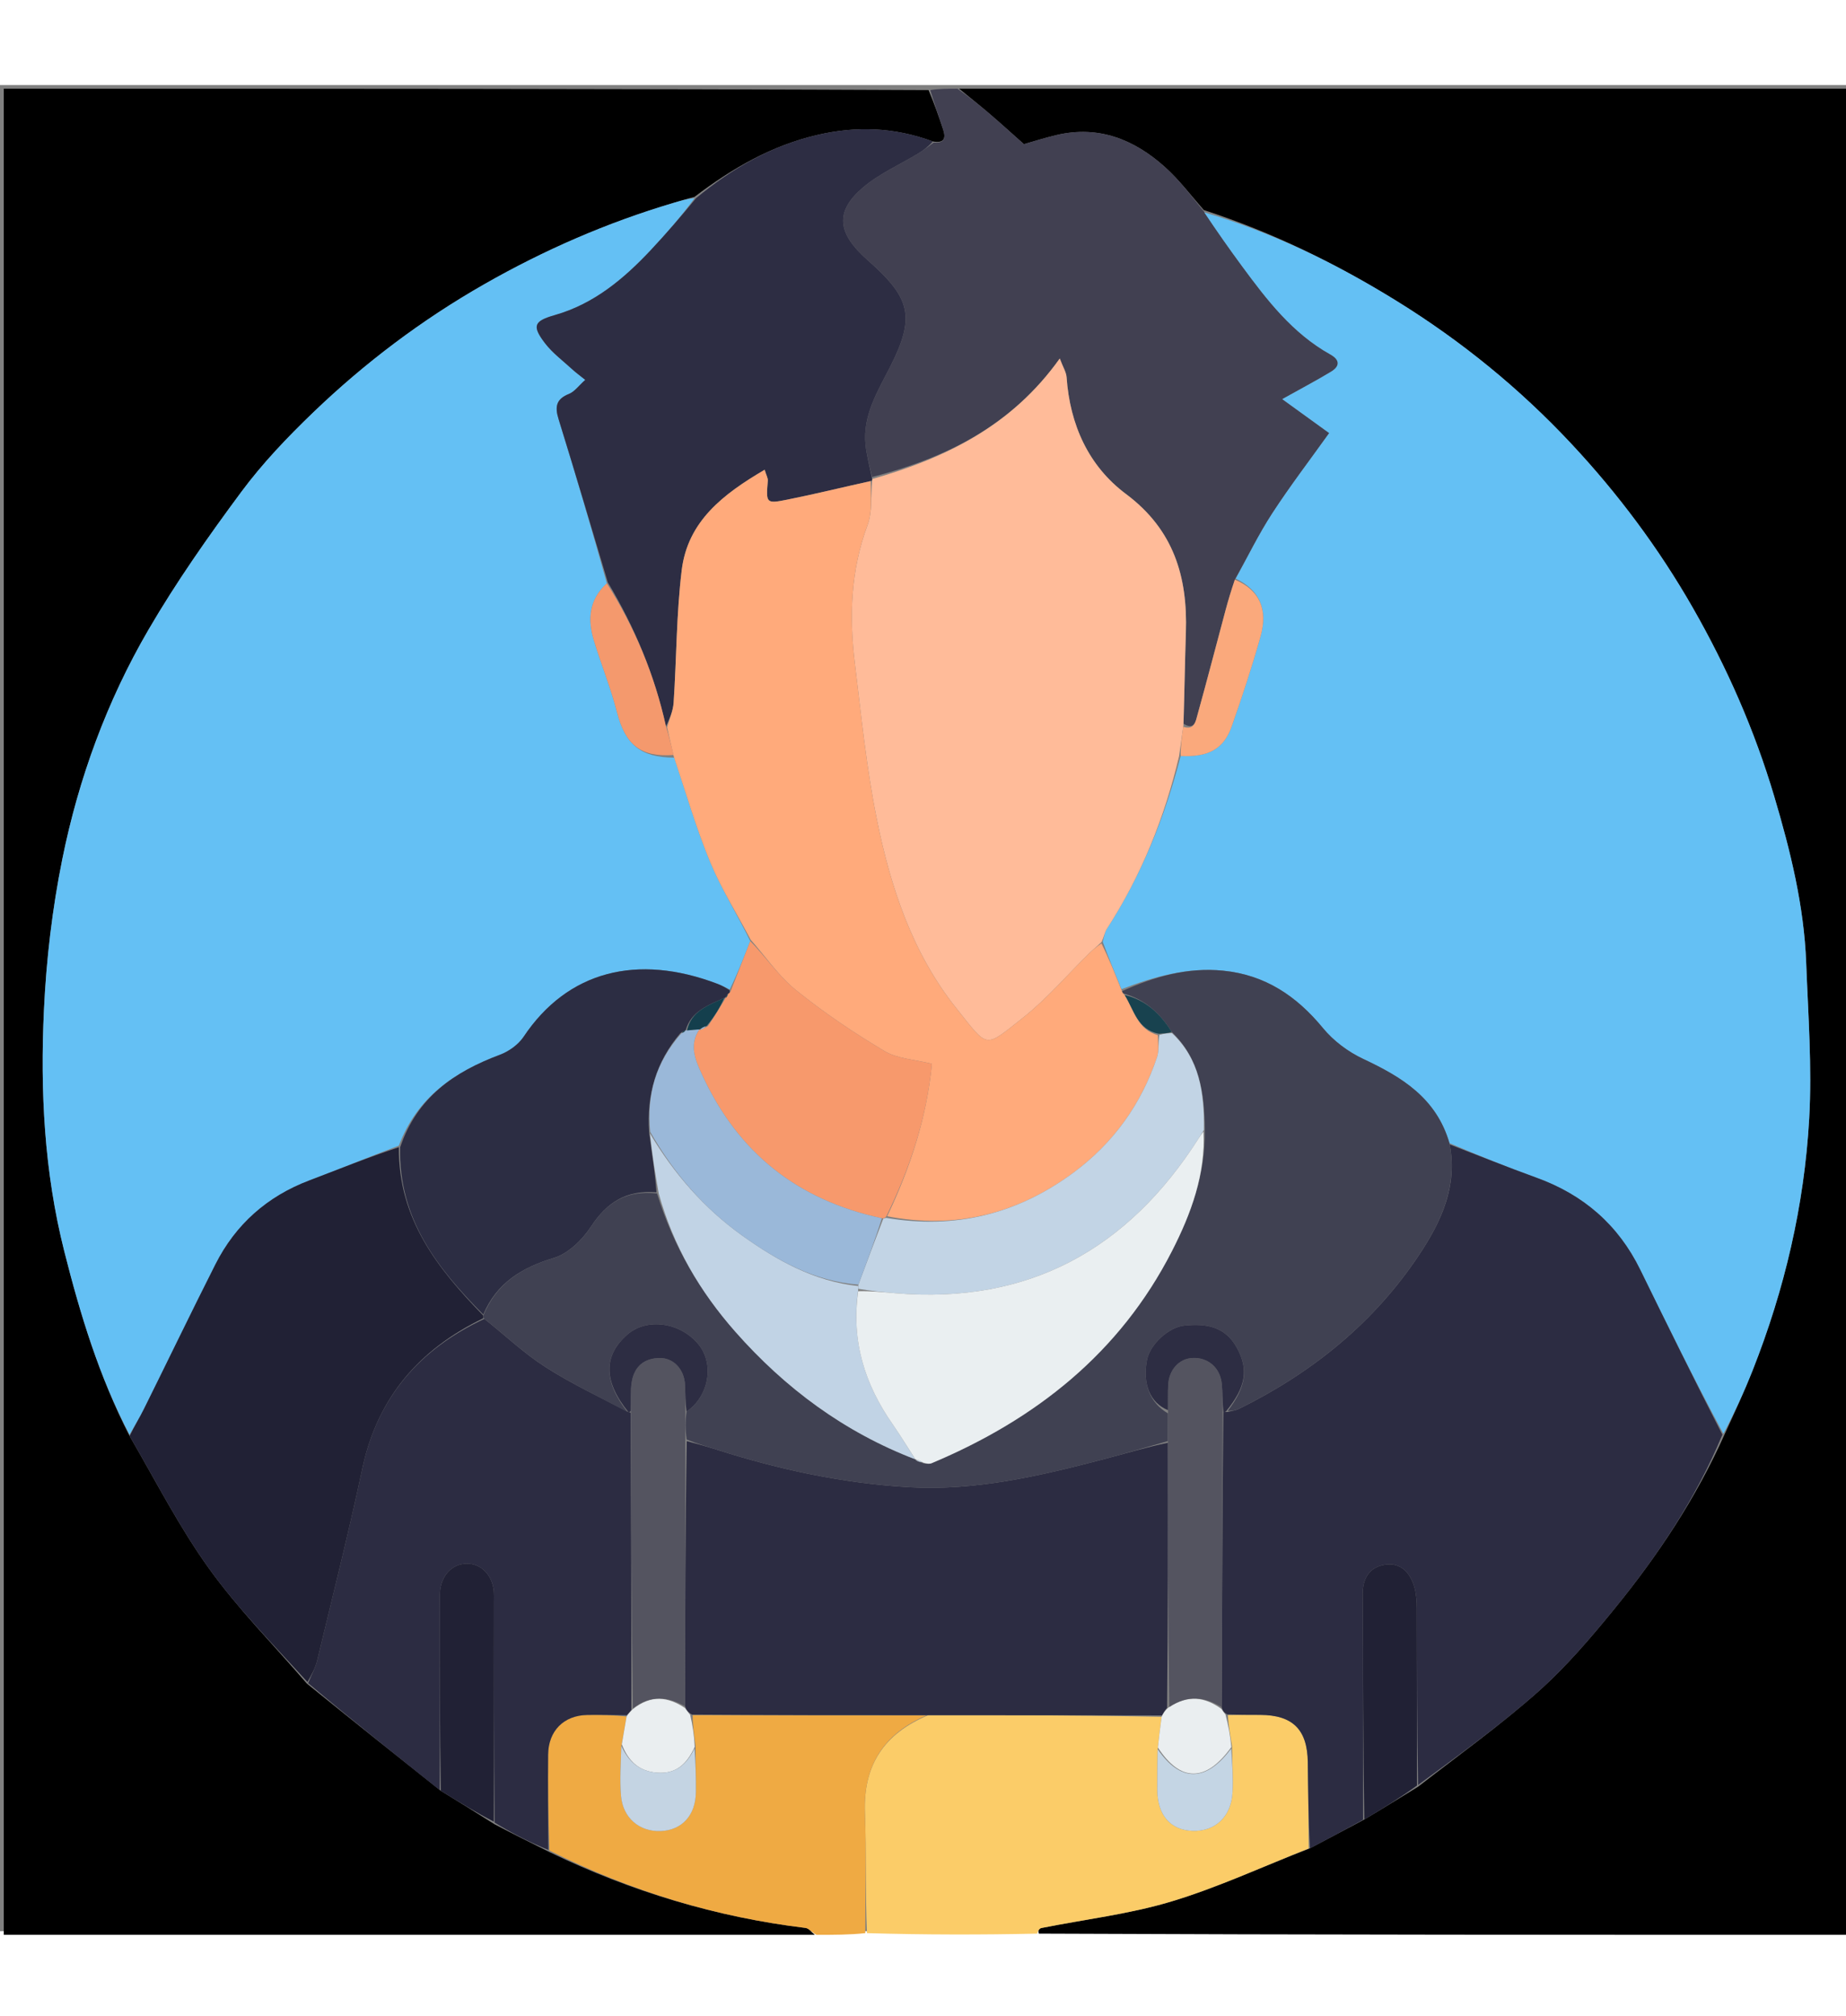 <?xml version="1.0" encoding="UTF-8"?>
    <!-- Generator: Sketch 59 (86127) - https://sketch.com -->
    <svg version="1.1" id="Layer_1" xmlns="http://www.w3.org/2000/svg" xmlns:xlink="http://www.w3.org/1999/xlink" x="0px" y="0px"
	 width="217px" height="237px" viewBox="0 0 512 512" enable-background="new 0 0 512 512" xml:space="preserve">
<rect x="0" y="0" width="512" height="512" fill="#808080" stroke="none"/>
<path fill="#000000" opacity="1" stroke="none" 
	d="
M226,513 
	C151.033,513 76.066,513 1.049,513 
	C1.049,342.441 1.049,171.881 1.049,1 
	C86.355,1 171.711,1 257.54,1.385 
	C259.207,5.287 260.408,8.801 261.59,12.321 
	C262.39,14.705 261.914,16.198 258.754,15.643 
	C248.101,11.694 237.582,11.319 226.813,13.805 
	C214.077,16.744 203.135,23.032 192.613,31.013 
	C190.373,31.58 188.535,32.158 186.688,32.707 
	C168.347,38.161 150.936,45.745 134.315,55.231 
	C116.973,65.128 101.144,77.062 86.792,90.859 
	C79.682,97.694 72.777,104.933 66.918,112.835 
	C57.771,125.172 48.89,137.818 41.167,151.075 
	C29.642,170.86 21.786,192.345 17.262,214.764 
	C14.5,228.458 12.846,242.506 12.191,256.465 
	C11.137,278.965 12.25,301.367 17.838,323.467 
	C22.28,341.04 27.505,358.21 35.944,374.656 
	C43.233,387.201 49.738,399.949 57.994,411.439 
	C66.038,422.633 75.875,432.54 85.097,443.302 
	C97.503,453.352 109.736,463.111 122.264,473.056 
	C127.353,476.189 132.149,479.137 137.172,482.341 
	C142.311,485.033 147.222,487.469 152.449,490.075 
	C175.185,501.056 198.713,508.085 223.441,511.092 
	C224.358,511.203 225.15,512.341 226,513 
z"/>
<path fill="#000000" opacity="1" stroke="none" 
	d="
M266,1 
	C348.297,1 430.594,1 512.945,1 
	C512.945,171.555 512.945,342.109 512.945,513 
	C438.312,513 363.624,513 288.129,512.663 
	C287.826,511.907 288.276,511.223 288.841,511.11 
	C300.867,508.702 313.181,507.275 324.867,503.758 
	C337.868,499.844 350.299,494.038 363.338,488.994 
	C368.483,486.318 373.268,483.703 378.401,481.012 
	C383.501,477.984 388.253,475.031 393.314,471.923 
	C404.675,463.079 416.151,454.866 426.637,445.54 
	C434.395,438.641 441.243,430.6 447.823,422.52 
	C459.864,407.734 470.403,391.914 478.369,374.104 
	C481.137,368.076 483.773,362.352 486.087,356.5 
	C494.969,334.043 500.433,310.696 501.791,286.648 
	C502.6,272.303 501.502,257.834 500.957,243.432 
	C500.359,227.616 496.587,212.374 492.093,197.264 
	C486.629,178.887 478.985,161.507 469.465,144.877 
	C460.047,128.424 448.767,113.331 435.881,99.539 
	C421.555,84.207 405.349,71.001 387.453,59.927 
	C370.612,49.506 352.965,40.847 333.869,34.66 
	C330.183,30.44 326.954,26.171 323.036,22.673 
	C314.516,15.065 304.676,11.115 293.029,13.861 
	C289.749,14.634 286.532,15.67 283.986,16.388 
	C280.568,13.356 277.553,10.607 274.455,7.954 
	C271.684,5.581 268.822,3.314 266,1 
z"/>
<path fill="#414051" opacity="1" stroke="none" 
	d="
M265.556,1 
	C268.822,3.314 271.684,5.581 274.455,7.954 
	C277.553,10.607 280.568,13.356 283.986,16.388 
	C286.532,15.67 289.749,14.634 293.029,13.861 
	C304.676,11.115 314.516,15.065 323.036,22.673 
	C326.954,26.171 330.183,30.44 333.872,35.011 
	C337.505,40.518 340.939,45.41 344.484,50.22 
	C351.402,59.607 358.485,68.847 368.954,74.686 
	C371.674,76.203 371.693,77.971 369.159,79.504 
	C365.132,81.941 360.958,84.133 355.649,87.098 
	C360.133,90.34 364.001,93.137 368.669,96.512 
	C363.333,103.978 357.803,111.203 352.855,118.806 
	C349.096,124.582 346.077,130.84 342.496,137.156 
	C341.489,140.126 340.673,142.813 339.946,145.523 
	C337.339,155.245 334.818,164.991 332.122,174.689 
	C331.648,176.394 331.276,179.008 328.279,177.133 
	C328.519,168.432 328.637,160.113 328.913,151.799 
	C329.425,136.368 325.547,123.307 312.294,113.407 
	C301.884,105.63 296.745,94.165 295.824,81.013 
	C295.727,79.62 294.854,78.282 293.931,75.829 
	C280.555,94.591 262.279,103.424 241.867,108.708 
	C241.136,105.451 240.323,102.57 240.048,99.64 
	C239.291,91.561 243.399,84.978 246.87,78.171 
	C254.06,64.07 252.427,58.953 240.607,48.514 
	C232.199,41.087 231.51,35.138 239.282,28.467 
	C243.841,24.554 249.619,22.07 254.815,18.889 
	C256.27,17.998 257.607,16.913 258.997,15.917 
	C261.914,16.198 262.39,14.705 261.59,12.321 
	C260.408,8.801 259.207,5.287 258.007,1.385 
	C260.371,1 262.741,1 265.556,1 
z"/>
<path fill="#FBCC68" opacity="1" stroke="none" 
	d="
M362.978,489.056 
	C350.299,494.038 337.868,499.844 324.867,503.758 
	C313.181,507.275 300.867,508.702 288.841,511.11 
	C288.276,511.223 287.826,511.907 287.661,512.663 
	C272.312,513 256.625,513 240.457,512.531 
	C239.974,501.087 240.293,490.099 239.889,479.138 
	C239.405,466.033 245.108,457.24 257.443,452.089 
	C279.37,452.069 300.829,452.112 322.173,452.54 
	C321.752,455.635 321.447,458.344 321.087,461.514 
	C321.017,465.61 320.965,469.247 320.993,472.883 
	C321.046,479.81 324.633,483.94 330.732,484.164 
	C337.029,484.395 341.503,480.247 341.841,473.468 
	C342.046,469.355 341.746,465.217 341.711,460.688 
	C341.208,457.556 340.665,454.827 340.579,452.055 
	C343.867,452.008 346.699,451.991 349.53,452.002 
	C358.535,452.037 362.605,456.059 362.727,465.093 
	C362.835,473.08 362.896,481.068 362.978,489.056 
z"/>
<path fill="#EFAA43" opacity="1" stroke="none" 
	d="
M256.974,452.151 
	C245.108,457.24 239.405,466.033 239.889,479.138 
	C240.293,490.099 239.974,501.087 239.988,512.531 
	C235.643,513 231.286,513 226.465,513 
	C225.15,512.341 224.358,511.203 223.441,511.092 
	C198.713,508.085 175.185,501.056 152.401,489.615 
	C152.024,480.337 151.95,471.686 152.022,463.037 
	C152.077,456.429 156.368,452.123 162.895,452.018 
	C166.552,451.959 170.211,452.067 173.782,452.455 
	C173.283,455.259 172.871,457.709 172.335,460.597 
	C172.195,465.502 171.868,469.993 172.238,474.427 
	C172.752,480.583 177.348,484.434 183.22,484.22 
	C189.125,484.004 192.935,479.87 193.004,473.433 
	C193.049,469.301 192.914,465.166 192.916,460.612 
	C192.531,457.511 192.089,454.831 192.134,452.09 
	C214.073,452.071 235.523,452.111 256.974,452.151 
z"/>
<path fill="#64C0F4" opacity="1" stroke="none" 
	d="
M35.927,374.308 
	C27.505,358.21 22.28,341.04 17.838,323.467 
	C12.25,301.367 11.137,278.965 12.191,256.465 
	C12.846,242.506 14.5,228.458 17.262,214.764 
	C21.786,192.345 29.642,170.86 41.167,151.075 
	C48.89,137.818 57.771,125.172 66.918,112.835 
	C72.777,104.933 79.682,97.694 86.792,90.859 
	C101.144,77.062 116.973,65.128 134.315,55.231 
	C150.936,45.745 168.347,38.161 186.688,32.707 
	C188.535,32.158 190.373,31.58 192.662,31.359 
	C188.898,36.412 184.778,41.208 180.454,45.812 
	C172.973,53.776 164.71,60.696 153.933,63.773 
	C148.148,65.426 147.435,66.725 151.153,71.588 
	C153.234,74.309 156.105,76.433 158.66,78.782 
	C159.686,79.725 160.821,80.548 162.32,81.761 
	C160.51,83.372 159.368,85.024 157.814,85.646 
	C154.186,87.099 153.87,89.25 154.937,92.688 
	C159.603,107.724 164.048,122.828 168.31,138.179 
	C163.223,142.862 163,148.335 164.731,154.059 
	C166.743,160.713 169.404,167.188 171.123,173.91 
	C173.421,182.896 177.654,186.477 186.992,186.531 
	C190.299,196.461 193.115,206.192 196.972,215.493 
	C200.063,222.945 204.416,229.873 208.094,237.393 
	C206.222,242.169 204.466,246.586 202.414,250.826 
	C201.064,250.175 200.029,249.648 198.95,249.238 
	C176.787,240.811 157.437,245.661 145.238,263.917 
	C143.777,266.102 141.152,267.991 138.659,268.922 
	C126.006,273.647 115.666,280.714 110.624,294.125 
	C102.107,297.356 93.993,300.671 85.799,303.776 
	C74.096,308.211 65.357,315.958 59.74,327.076 
	C53.025,340.367 46.563,353.787 39.942,367.126 
	C38.725,369.58 37.271,371.917 35.927,374.308 
z"/>
<path fill="#2D2D43" opacity="1" stroke="none" 
	d="
M168.574,137.908 
	C164.048,122.828 159.603,107.724 154.937,92.688 
	C153.87,89.25 154.186,87.099 157.814,85.646 
	C159.368,85.024 160.51,83.372 162.32,81.761 
	C160.821,80.548 159.686,79.725 158.66,78.782 
	C156.105,76.433 153.234,74.309 151.153,71.588 
	C147.435,66.725 148.148,65.426 153.933,63.773 
	C164.71,60.696 172.973,53.776 180.454,45.812 
	C184.778,41.208 188.898,36.412 193.06,31.357 
	C203.135,23.032 214.077,16.744 226.813,13.805 
	C237.582,11.319 248.101,11.694 258.754,15.643 
	C257.607,16.913 256.27,17.998 254.815,18.889 
	C249.619,22.07 243.841,24.554 239.282,28.467 
	C231.51,35.138 232.199,41.087 240.607,48.514 
	C252.427,58.953 254.06,64.07 246.87,78.171 
	C243.399,84.978 239.291,91.561 240.048,99.64 
	C240.323,102.57 241.136,105.451 241.822,108.885 
	C241.94,109.417 241.89,109.78 241.498,109.824 
	C233.528,111.586 225.979,113.448 218.362,114.971 
	C212.449,116.154 212.439,115.969 212.959,109.729 
	C213.018,109.022 212.559,108.272 212.083,106.683 
	C200.623,113.411 190.74,120.926 189.079,134.536 
	C187.594,146.696 187.65,159.041 186.837,171.292 
	C186.684,173.597 185.643,175.842 184.717,177.872 
	C181.515,163.441 175.994,150.296 168.574,137.908 
z"/>
<path fill="#2C2C42" opacity="1" stroke="none" 
	d="
M173.87,452.1 
	C170.211,452.067 166.552,451.959 162.895,452.018 
	C156.368,452.123 152.077,456.429 152.022,463.037 
	C151.95,471.686 152.024,480.337 152.084,489.446 
	C147.222,487.469 142.311,485.033 137.189,481.864 
	C136.984,460.842 136.992,440.553 136.999,420.263 
	C136.999,419.432 137.034,418.596 136.965,417.77 
	C136.583,413.199 133.42,409.994 129.39,410.061 
	C125.365,410.128 122.339,413.358 122.029,417.99 
	C121.94,419.315 122.001,420.65 122.001,421.98 
	C121.989,438.944 121.98,455.907 121.969,472.87 
	C109.736,463.111 97.503,453.352 85.449,443.192 
	C86.42,440.86 87.479,438.993 87.961,436.988 
	C92.221,419.258 96.693,401.57 100.482,383.739 
	C104.675,364.012 116.266,350.605 134.342,342.168 
	C140.141,346.772 145.33,351.719 151.255,355.518 
	C158.532,360.184 166.424,363.89 174.264,368.008 
	C174.477,368.005 174.905,368.002 174.933,368.47 
	C175.044,396.076 175.126,423.213 175.112,450.614 
	C174.633,451.285 174.251,451.693 173.87,452.1 
z"/>
<path fill="#212135" opacity="1" stroke="none" 
	d="
M134.057,342.003 
	C116.266,350.605 104.675,364.012 100.482,383.739 
	C96.693,401.57 92.221,419.258 87.961,436.988 
	C87.479,438.993 86.42,440.86 85.276,442.901 
	C75.875,432.54 66.038,422.633 57.994,411.439 
	C49.738,399.949 43.233,387.201 35.944,374.656 
	C37.271,371.917 38.725,369.58 39.942,367.126 
	C46.563,353.787 53.025,340.367 59.74,327.076 
	C65.357,315.958 74.096,308.211 85.799,303.776 
	C93.993,300.671 102.107,297.356 110.626,294.576 
	C110.476,314.453 121.337,328.187 134.045,341.246 
	C134.049,341.667 134.053,341.835 134.057,342.003 
z"/>
<path fill="#212135" opacity="1" stroke="none" 
	d="
M122.264,473.056 
	C121.98,455.907 121.989,438.944 122.001,421.98 
	C122.001,420.65 121.94,419.315 122.029,417.99 
	C122.339,413.358 125.365,410.128 129.39,410.061 
	C133.42,409.994 136.583,413.199 136.965,417.77 
	C137.034,418.596 136.999,419.432 136.999,420.263 
	C136.992,440.553 136.984,460.842 136.96,481.608 
	C132.149,479.137 127.353,476.189 122.264,473.056 
z"/>
<path fill="#64C0F4" opacity="1" stroke="none" 
	d="
M342.729,136.884 
	C346.077,130.84 349.096,124.582 352.855,118.806 
	C357.803,111.203 363.333,103.978 368.669,96.512 
	C364.001,93.137 360.133,90.34 355.649,87.098 
	C360.958,84.133 365.132,81.941 369.159,79.504 
	C371.693,77.971 371.674,76.203 368.954,74.686 
	C358.485,68.847 351.402,59.607 344.484,50.22 
	C340.939,45.41 337.505,40.518 334.017,35.312 
	C352.965,40.847 370.612,49.506 387.453,59.927 
	C405.349,71.001 421.555,84.207 435.881,99.539 
	C448.767,113.331 460.047,128.424 469.465,144.877 
	C478.985,161.507 486.629,178.887 492.093,197.264 
	C496.587,212.374 500.359,227.616 500.957,243.432 
	C501.502,257.834 502.6,272.303 501.791,286.648 
	C500.433,310.696 494.969,334.043 486.087,356.5 
	C483.773,362.352 481.137,368.076 477.995,374.038 
	C469.866,358.984 462.384,343.755 454.918,328.517 
	C448.823,316.076 439.161,307.726 426.161,303.025 
	C418.075,300.101 410.096,296.883 402.019,293.441 
	C398.364,280.863 388.756,275.079 378.062,270.06 
	C373.91,268.111 369.847,265.069 366.945,261.538 
	C359.62,252.626 350.884,246.761 339.25,245.608 
	C329.35,244.626 320.161,247.242 311.043,250.741 
	C309.196,246.262 307.51,242.111 305.852,237.584 
	C306.244,236.132 306.404,234.925 307.001,234.001 
	C316.561,219.216 323.023,203.145 327.477,186.064 
	C335.109,186.453 339.398,184.148 341.59,177.95 
	C344.507,169.699 347.244,161.367 349.612,152.945 
	C351.769,145.272 349.256,139.994 342.729,136.884 
z"/>
<path fill="#2C2C42" opacity="1" stroke="none" 
	d="
M402.068,293.796 
	C410.096,296.883 418.075,300.101 426.161,303.025 
	C439.161,307.726 448.823,316.076 454.918,328.517 
	C462.384,343.755 469.866,358.984 477.715,374.283 
	C470.403,391.914 459.864,407.734 447.823,422.52 
	C441.243,430.6 434.395,438.641 426.637,445.54 
	C416.151,454.866 404.675,463.079 393.312,471.447 
	C393.001,454.972 393.02,438.818 392.972,422.665 
	C392.966,420.69 392.85,418.646 392.337,416.755 
	C391.226,412.664 388.571,409.661 384.139,410.35 
	C379.922,411.005 377.904,414.022 377.938,418.641 
	C378.095,439.455 378.034,460.272 378.052,481.088 
	C373.268,483.703 368.483,486.318 363.338,488.994 
	C362.896,481.068 362.835,473.08 362.727,465.093 
	C362.605,456.059 358.535,452.037 349.53,452.002 
	C346.699,451.991 343.867,452.008 340.362,451.876 
	C339.388,451.278 339.088,450.816 338.83,449.864 
	C338.947,422.25 339.022,395.126 339.31,368.004 
	C339.523,368.005 339.95,368.011 340.328,367.995 
	C341.662,367.713 342.689,367.591 343.564,367.16 
	C363.937,357.109 381.14,343.245 393.739,324.208 
	C399.76,315.11 404.326,305.307 402.068,293.796 
z"/>
<path fill="#212135" opacity="1" stroke="none" 
	d="
M378.401,481.012 
	C378.034,460.272 378.095,439.455 377.938,418.641 
	C377.904,414.022 379.922,411.005 384.139,410.35 
	C388.571,409.661 391.226,412.664 392.337,416.755 
	C392.85,418.646 392.966,420.69 392.972,422.665 
	C393.02,438.818 393.001,454.972 393.003,471.601 
	C388.253,475.031 383.501,477.984 378.401,481.012 
z"/>
<path fill="#FFBB99" opacity="1" stroke="none" 
	d="
M327.043,186.05 
	C323.023,203.145 316.561,219.216 307.001,234.001 
	C306.404,234.925 306.244,236.132 305.527,237.662 
	C304.183,238.962 303.141,239.754 302.214,240.664 
	C296.062,246.702 290.414,253.372 283.69,258.682 
	C272.899,267.206 274.242,267.3 265.235,256.015 
	C253.068,240.772 246.994,222.445 243.193,203.61 
	C240.315,189.349 238.856,174.788 237.096,160.32 
	C235.52,147.365 235.937,134.576 240.607,122.059 
	C242,118.326 241.515,113.892 241.89,109.78 
	C241.89,109.78 241.94,109.417 241.985,109.239 
	C262.279,103.424 280.555,94.591 293.931,75.829 
	C294.854,78.282 295.727,79.62 295.824,81.013 
	C296.745,94.165 301.884,105.63 312.294,113.407 
	C325.547,123.307 329.425,136.368 328.913,151.799 
	C328.637,160.113 328.519,168.432 328.229,177.581 
	C327.767,180.959 327.405,183.504 327.043,186.05 
z"/>
<path fill="#FAA97C" opacity="1" stroke="none" 
	d="
M327.477,186.064 
	C327.405,183.504 327.767,180.959 328.178,177.965 
	C331.276,179.008 331.648,176.394 332.122,174.689 
	C334.818,164.991 337.339,155.245 339.946,145.523 
	C340.673,142.813 341.489,140.126 342.496,137.156 
	C349.256,139.994 351.769,145.272 349.612,152.945 
	C347.244,161.367 344.507,169.699 341.59,177.95 
	C339.398,184.148 335.109,186.453 327.477,186.064 
z"/>
<path fill="#2C2C42" opacity="1" stroke="none" 
	d="
M257.443,452.089 
	C235.523,452.111 214.073,452.071 191.918,451.928 
	C190.796,451.242 190.377,450.658 189.988,449.601 
	C190.042,424.776 190.065,400.424 190.472,376.076 
	C193.56,376.884 196.279,377.643 198.967,378.501 
	C216.292,384.029 234.033,387.804 252.147,388.852 
	C270.571,389.918 288.467,385.715 306.185,381.075 
	C312.123,379.519 318.004,377.746 323.928,376.533 
	C323.949,401.279 323.952,425.563 323.701,450.007 
	C323.061,450.829 322.674,451.491 322.288,452.154 
	C300.829,452.112 279.37,452.069 257.443,452.089 
z"/>
<path fill="#EAEEF0" opacity="1" stroke="none" 
	d="
M322.173,452.54 
	C322.674,451.491 323.061,450.829 324.059,449.975 
	C329.524,446.322 334.209,447.029 338.788,450.354 
	C339.088,450.816 339.388,451.278 339.905,451.919 
	C340.665,454.827 341.208,457.556 341.519,460.934 
	C334.41,470.812 327.373,470.628 321.142,461.054 
	C321.447,458.344 321.752,455.635 322.173,452.54 
z"/>
<path fill="#C4D5E4" opacity="1" stroke="none" 
	d="
M321.087,461.514 
	C327.373,470.628 334.41,470.812 341.48,461.336 
	C341.746,465.217 342.046,469.355 341.841,473.468 
	C341.503,480.247 337.029,484.395 330.732,484.164 
	C324.633,483.94 321.046,479.81 320.993,472.883 
	C320.965,469.247 321.017,465.61 321.087,461.514 
z"/>
<path fill="#EAEEF0" opacity="1" stroke="none" 
	d="
M189.959,450.074 
	C190.377,450.658 190.796,451.242 191.431,451.988 
	C192.089,454.831 192.531,457.511 192.693,460.854 
	C190.422,465.83 187.398,468.396 182.299,468.034 
	C177.116,467.667 174.206,464.697 172.459,460.158 
	C172.871,457.709 173.283,455.259 173.782,452.455 
	C174.251,451.693 174.633,451.285 175.441,450.474 
	C180.565,446.326 185.262,446.967 189.959,450.074 
z"/>
<path fill="#C4D4E3" opacity="1" stroke="none" 
	d="
M172.335,460.597 
	C174.206,464.697 177.116,467.667 182.299,468.034 
	C187.398,468.396 190.422,465.83 192.636,461.274 
	C192.914,465.166 193.049,469.301 193.004,473.433 
	C192.935,479.87 189.125,484.004 183.22,484.22 
	C177.348,484.434 172.752,480.583 172.238,474.427 
	C171.868,469.993 172.195,465.502 172.335,460.597 
z"/>
<path fill="#FFAA7B" opacity="1" stroke="none" 
	d="
M241.498,109.824 
	C241.515,113.892 242,118.326 240.607,122.059 
	C235.937,134.576 235.52,147.365 237.096,160.32 
	C238.856,174.788 240.315,189.349 243.193,203.61 
	C246.994,222.445 253.068,240.772 265.235,256.015 
	C274.242,267.3 272.899,267.206 283.69,258.682 
	C290.414,253.372 296.062,246.702 302.214,240.664 
	C303.141,239.754 304.183,238.962 305.498,238.038 
	C307.51,242.111 309.196,246.262 311.052,250.956 
	C311.345,251.79 311.562,251.963 311.937,252.372 
	C314.576,256.562 315.414,261.895 321.139,263.486 
	C321.201,265.718 321.519,267.76 320.939,269.502 
	C316.565,282.64 308.779,293.455 297.667,301.661 
	C282.254,313.043 265.017,317.411 246.055,313.713 
	C252.526,300.122 257.014,286.341 258.476,271.434 
	C253.829,270.264 248.991,270.087 245.337,267.916 
	C236.824,262.856 228.539,257.26 220.831,251.051 
	C215.996,247.157 212.375,241.758 208.209,237.034 
	C204.416,229.873 200.063,222.945 196.972,215.493 
	C193.115,206.192 190.299,196.461 186.864,186.174 
	C186.133,182.993 185.572,180.554 185.011,178.115 
	C185.643,175.842 186.684,173.597 186.837,171.292 
	C187.65,159.041 187.594,146.696 189.079,134.536 
	C190.74,120.926 200.623,113.411 212.083,106.683 
	C212.559,108.272 213.018,109.022 212.959,109.729 
	C212.439,115.969 212.449,116.154 218.362,114.971 
	C225.979,113.448 233.528,111.586 241.498,109.824 
z"/>
<path fill="#2C2D43" opacity="1" stroke="none" 
	d="
M134.044,340.994 
	C121.337,328.187 110.476,314.453 110.992,294.565 
	C115.666,280.714 126.006,273.647 138.659,268.922 
	C141.152,267.991 143.777,266.102 145.238,263.917 
	C157.437,245.661 176.787,240.811 198.95,249.238 
	C200.029,249.648 201.064,250.175 202.375,251.038 
	C202.492,251.698 202.279,251.885 201.796,252.158 
	C201.418,252.619 201.239,252.914 201.099,253.142 
	C201.138,253.075 201.267,253.16 200.894,253.161 
	C196.23,255.239 191.624,256.957 190.154,262.215 
	C190.129,262.163 190.237,262.126 190.001,262.186 
	C189.458,262.374 189.199,262.566 188.675,262.976 
	C181.913,270.973 179.323,279.999 180.039,290.495 
	C180.824,296.319 181.684,301.709 182.079,307.081 
	C173.654,306.391 168.312,309.92 163.947,316.554 
	C161.542,320.208 157.653,324.054 153.663,325.258 
	C144.72,327.957 137.759,332.203 134.044,340.994 
z"/>
<path fill="#F7996C" opacity="1" stroke="none" 
	d="
M201.996,251.992 
	C202.279,251.885 202.492,251.698 202.671,251.216 
	C204.466,246.586 206.222,242.169 208.094,237.393 
	C212.375,241.758 215.996,247.157 220.831,251.051 
	C228.539,257.26 236.824,262.856 245.337,267.916 
	C248.991,270.087 253.829,270.264 258.476,271.434 
	C257.014,286.341 252.526,300.122 245.801,313.798 
	C245.318,314.294 245.146,314.343 244.585,314.267 
	C221.143,309.249 204.719,296.076 194.833,274.693 
	C192.891,270.492 190.988,266.349 193.999,261.885 
	C194.012,261.92 193.94,261.944 194.245,262.017 
	C195.049,261.757 195.547,261.424 196.359,260.957 
	C198.204,258.269 199.736,255.715 201.267,253.16 
	C201.267,253.16 201.138,253.075 201.371,253.052 
	C201.734,252.683 201.865,252.337 201.996,251.992 
z"/>
<path fill="#F4996D" opacity="1" stroke="none" 
	d="
M184.717,177.872 
	C185.572,180.554 186.133,182.993 186.823,185.79 
	C177.654,186.477 173.421,182.896 171.123,173.91 
	C169.404,167.188 166.743,160.713 164.731,154.059 
	C163,148.335 163.223,142.862 168.31,138.179 
	C175.994,150.296 181.515,163.441 184.717,177.872 
z"/>
<path fill="#404152" opacity="1" stroke="none" 
	d="
M134.045,341.246 
	C137.759,332.203 144.72,327.957 153.663,325.258 
	C157.653,324.054 161.542,320.208 163.947,316.554 
	C168.312,309.92 173.654,306.391 182.235,307.386 
	C186.775,322.113 194.166,334.647 203.949,345.743 
	C217.783,361.433 234.205,373.601 253.874,381.113 
	C253.88,381.093 253.866,381.122 254.027,381.388 
	C254.785,381.793 255.381,381.931 256.23,382.27 
	C257.124,382.386 257.822,382.439 258.397,382.198 
	C287.236,370.078 310.593,351.661 325.064,323.344 
	C330.387,312.929 334.384,301.999 334.16,289.543 
	C334.054,279.377 332.681,270.053 324.993,262.593 
	C321.724,257.378 317.608,253.667 311.872,252.02 
	C311.562,251.963 311.345,251.79 311.213,251.284 
	C320.161,247.242 329.35,244.626 339.25,245.608 
	C350.884,246.761 359.62,252.626 366.945,261.538 
	C369.847,265.069 373.91,268.111 378.062,270.06 
	C388.756,275.079 398.364,280.863 402.019,293.441 
	C404.326,305.307 399.76,315.11 393.739,324.208 
	C381.14,343.245 363.937,357.109 343.564,367.16 
	C342.689,367.591 341.662,367.713 340.514,367.703 
	C345.583,361.049 346.34,356.172 343.043,350.158 
	C339.811,344.265 334.472,343.402 328.506,344.027 
	C324.117,344.487 318.956,349.25 318.124,353.581 
	C316.85,360.205 318.989,365.5 323.938,368.377 
	C323.942,371.242 323.927,373.657 323.911,376.072 
	C318.004,377.746 312.123,379.519 306.185,381.075 
	C288.467,385.715 270.571,389.918 252.147,388.852 
	C234.033,387.804 216.292,384.029 198.967,378.501 
	C196.279,377.643 193.56,376.884 190.445,375.621 
	C190.05,372.751 190.066,370.339 190.421,367.878 
	C196.625,363.662 198.118,354.773 193.854,349.412 
	C188.849,343.117 179.451,341.759 173.988,346.54 
	C167.328,352.369 167.349,359.469 174.05,368.011 
	C166.424,363.89 158.532,360.184 151.255,355.518 
	C145.33,351.719 140.141,346.772 134.342,342.168 
	C134.053,341.835 134.049,341.667 134.045,341.246 
z"/>
<path fill="#545460" opacity="1" stroke="none" 
	d="
M190.082,367.927 
	C190.066,370.339 190.05,372.751 190.062,375.617 
	C190.065,400.424 190.042,424.776 189.988,449.601 
	C185.262,446.967 180.565,446.326 175.538,450.211 
	C175.126,423.213 175.044,396.076 174.975,368.02 
	C175.041,364.633 174.812,362.118 175.209,359.706 
	C175.915,355.411 178.632,353.039 183.067,353.038 
	C186.888,353.037 189.806,356.225 190.001,360.516 
	C190.112,362.983 190.06,365.456 190.082,367.927 
z"/>
<path fill="#2D2D43" opacity="1" stroke="none" 
	d="
M190.421,367.878 
	C190.06,365.456 190.112,362.983 190.001,360.516 
	C189.806,356.225 186.888,353.037 183.067,353.038 
	C178.632,353.039 175.915,355.411 175.209,359.706 
	C174.812,362.118 175.041,364.633 174.946,367.552 
	C174.905,368.002 174.477,368.005 174.264,368.008 
	C167.349,359.469 167.328,352.369 173.988,346.54 
	C179.451,341.759 188.849,343.117 193.854,349.412 
	C198.118,354.773 196.625,363.662 190.421,367.878 
z"/>
<path fill="#545460" opacity="1" stroke="none" 
	d="
M323.928,376.533 
	C323.927,373.657 323.942,371.242 323.955,367.93 
	C323.962,364.891 323.903,362.746 323.995,360.608 
	C324.18,356.284 327.031,353.167 330.841,353.016 
	C335.046,352.848 338.405,355.701 338.865,360.104 
	C339.137,362.716 339.032,365.368 339.097,368.002 
	C339.022,395.126 338.947,422.25 338.83,449.864 
	C334.209,447.029 329.524,446.322 324.313,449.815 
	C323.952,425.563 323.949,401.279 323.928,376.533 
z"/>
<path fill="#2D2D43" opacity="1" stroke="none" 
	d="
M339.31,368.004 
	C339.032,365.368 339.137,362.716 338.865,360.104 
	C338.405,355.701 335.046,352.848 330.841,353.016 
	C327.031,353.167 324.18,356.284 323.995,360.608 
	C323.903,362.746 323.962,364.891 323.935,367.48 
	C318.989,365.5 316.85,360.205 318.124,353.581 
	C318.956,349.25 324.117,344.487 328.506,344.027 
	C334.472,343.402 339.811,344.265 343.043,350.158 
	C346.34,356.172 345.583,361.049 340.136,367.719 
	C339.95,368.011 339.523,368.005 339.31,368.004 
z"/>
<path fill="#C2D4E5" opacity="1" stroke="none" 
	d="
M325.063,262.929 
	C332.681,270.053 334.054,279.377 333.91,289.772 
	C333.173,290.994 332.804,291.545 332.449,292.104 
	C312.849,322.892 285.312,338.153 248.4,335.062 
	C244.943,334.773 241.493,334.414 238.034,333.831 
	C238.024,333.404 238.02,333.233 238.081,332.678 
	C240.421,326.327 242.698,320.359 244.974,314.392 
	C245.146,314.343 245.318,314.294 245.745,314.16 
	C265.017,317.411 282.254,313.043 297.667,301.661 
	C308.779,293.455 316.565,282.64 320.939,269.502 
	C321.519,267.76 321.201,265.718 321.544,263.424 
	C322.881,262.998 323.972,262.964 325.063,262.929 
z"/>
<path fill="#18424F" opacity="1" stroke="none" 
	d="
M324.993,262.593 
	C323.972,262.964 322.881,262.998 321.385,263.095 
	C315.414,261.895 314.576,256.562 311.937,252.372 
	C317.608,253.667 321.724,257.378 324.993,262.593 
z"/>
<path fill="#C1D3E5" opacity="1" stroke="none" 
	d="
M238.017,333.062 
	C238.02,333.233 238.024,333.404 238.012,334.245 
	C236.063,348.379 239.866,360.328 247.507,371.304 
	C249.735,374.505 251.753,377.853 253.867,381.134 
	C234.205,373.601 217.783,361.433 203.949,345.743 
	C194.166,334.647 186.775,322.113 182.701,307.404 
	C181.684,301.709 180.824,296.319 180.27,290.728 
	C186.919,301.9 195.344,311.559 205.88,319.083 
	C215.517,325.964 225.846,331.766 238.017,333.062 
z"/>
<path fill="#9AB8D9" opacity="1" stroke="none" 
	d="
M238.081,332.678 
	C225.846,331.766 215.517,325.964 205.88,319.083 
	C195.344,311.559 186.919,301.9 180.345,290.294 
	C179.323,279.999 181.913,270.973 188.947,263.008 
	C189.768,262.633 190.002,262.38 190.237,262.126 
	C190.237,262.126 190.129,262.163 190.53,262.14 
	C191.95,262.028 192.968,261.939 193.986,261.849 
	C190.988,266.349 192.891,270.492 194.833,274.693 
	C204.719,296.076 221.143,309.249 244.585,314.267 
	C242.698,320.359 240.421,326.327 238.081,332.678 
z"/>
<path fill="#143F4D" opacity="1" stroke="none" 
	d="
M193.999,261.885 
	C192.968,261.939 191.95,262.028 190.556,262.192 
	C191.624,256.957 196.23,255.239 200.894,253.161 
	C199.736,255.715 198.204,258.269 196.042,260.908 
	C194.921,261.311 194.43,261.627 193.94,261.944 
	C193.94,261.944 194.012,261.92 193.999,261.885 
z"/>
<path fill="#143F4D" opacity="1" stroke="none" 
	d="
M201.796,252.158 
	C201.865,252.337 201.734,252.683 201.332,253.119 
	C201.239,252.914 201.418,252.619 201.796,252.158 
z"/>
<path fill="#143F4D" opacity="1" stroke="none" 
	d="
M190.001,262.186 
	C190.002,262.38 189.768,262.633 189.261,262.855 
	C189.199,262.566 189.458,262.374 190.001,262.186 
z"/>
<path fill="#9AB8D9" opacity="1" stroke="none" 
	d="
M194.245,262.017 
	C194.43,261.627 194.921,261.311 195.729,261.042 
	C195.547,261.424 195.049,261.757 194.245,262.017 
z"/>
<path fill="#EAEFF1" opacity="1" stroke="none" 
	d="
M253.874,381.113 
	C251.753,377.853 249.735,374.505 247.507,371.304 
	C239.866,360.328 236.063,348.379 238.018,334.502 
	C241.493,334.414 244.943,334.773 248.4,335.062 
	C285.312,338.153 312.849,322.892 332.449,292.104 
	C332.804,291.545 333.173,290.994 333.786,290.211 
	C334.384,301.999 330.387,312.929 325.064,323.344 
	C310.593,351.661 287.236,370.078 258.397,382.198 
	C257.822,382.439 257.124,382.386 256.036,382.031 
	C255.013,381.435 254.439,381.279 253.866,381.122 
	C253.866,381.122 253.88,381.093 253.874,381.113 
z"/>
<path fill="#C1D3E5" opacity="1" stroke="none" 
	d="
M254.027,381.388 
	C254.439,381.279 255.013,381.435 255.782,381.831 
	C255.381,381.931 254.785,381.793 254.027,381.388 
z"/>
</svg>